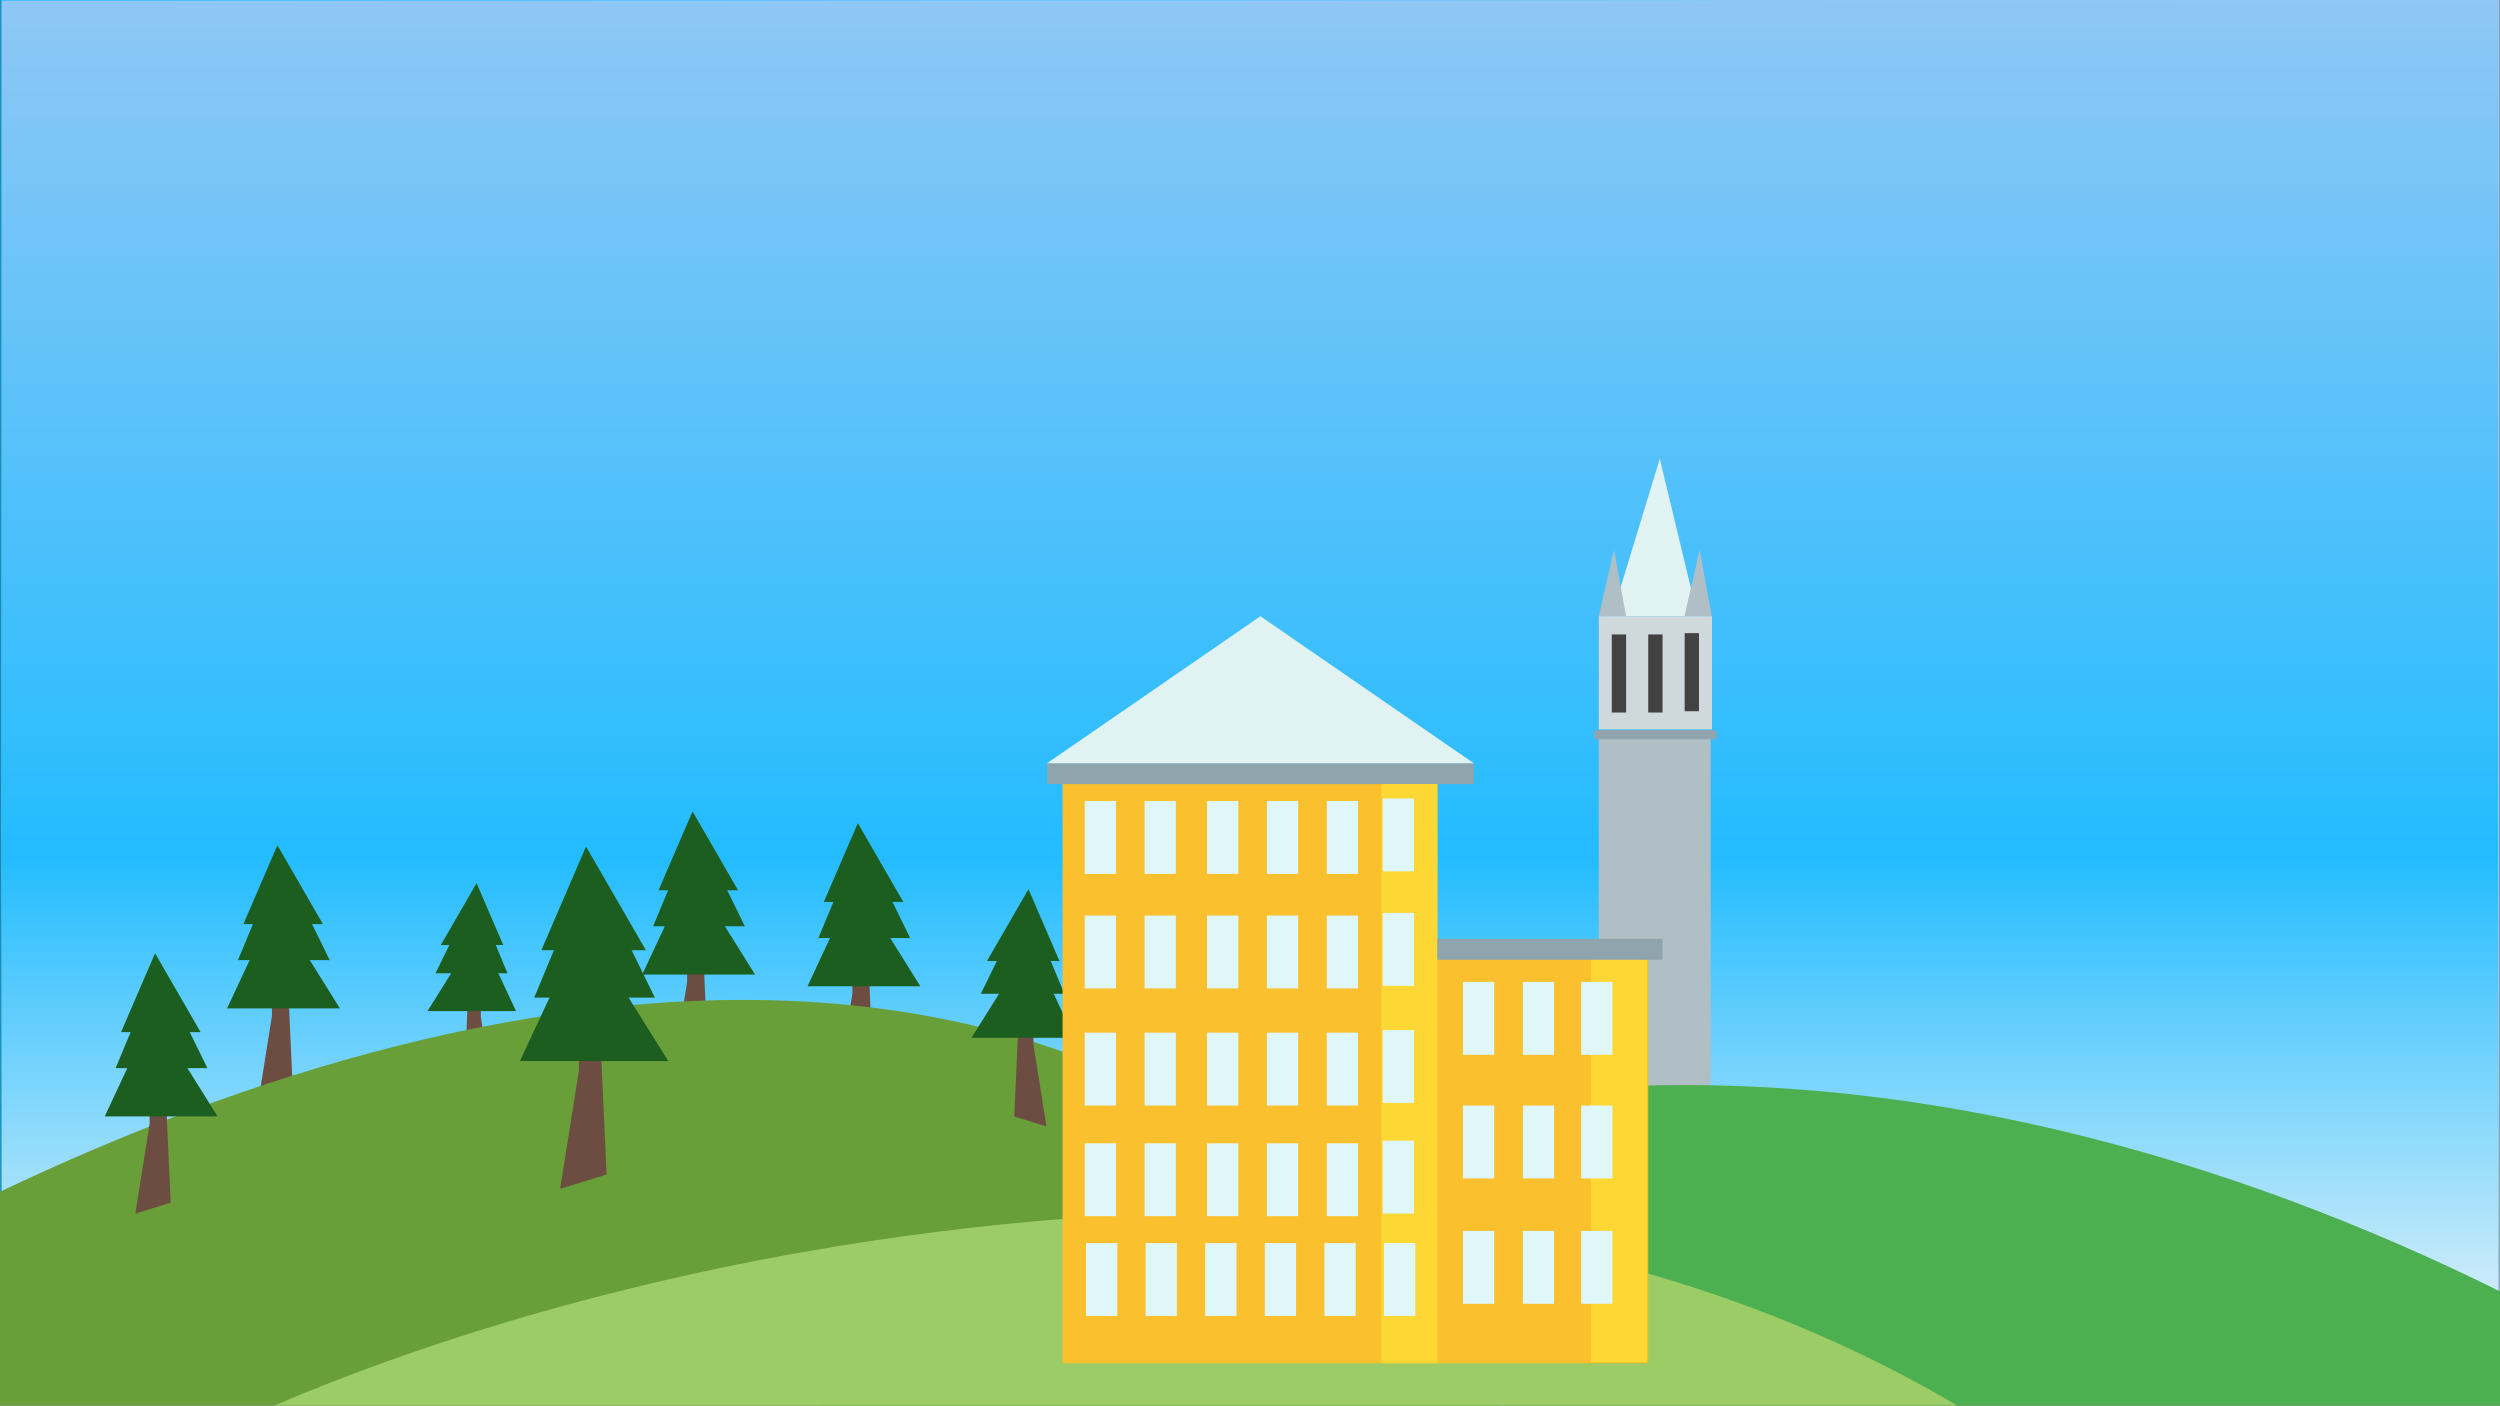 <svg id="Layer_1" data-name="Layer 1" xmlns="http://www.w3.org/2000/svg" xmlns:xlink="http://www.w3.org/1999/xlink" viewBox="0 0 1921 1080"><rect x="0" y="0" width="1921" height="1080" fill="#333333" stroke="none"/><defs><style>.cls-1{fill:none;}.cls-2{clip-path:url(#clip-path);}.cls-3{fill:url(#linear-gradient);}.cls-4{fill:url(#linear-gradient-2);}.cls-5{fill:#b0bec5;}.cls-6{fill:#4caf50;}.cls-7{fill:#6d4c41;}.cls-8{fill:#689f38;}.cls-9{fill:#9ccc65;}.cls-10{fill:#1b5e20;}.cls-11{fill:#e0f2f1;}.cls-12{fill:#90a4ae;}.cls-13{fill:#cfd8dc;}.cls-14{fill:#424242;}.cls-15{fill:#fbc02d;}.cls-16{fill:#fdd835;}.cls-17{fill:#e0f7fa;}</style><clipPath id="clip-path"><rect class="cls-1" width="1921" height="1080"/></clipPath><linearGradient id="linear-gradient" x1="-419.5" y1="539.5" x2="660.5" y2="539.5" gradientTransform="translate(421 660) rotate(-90)" gradientUnits="userSpaceOnUse"><stop offset="0" stop-color="#fff"/><stop offset="0" stop-color="#f8f8f8"/><stop offset="0.39" stop-color="#23bcff"/><stop offset="1" stop-color="#8fc7f5"/></linearGradient><linearGradient id="linear-gradient-2" x1="1920.5" y1="539.5" x2="0.5" y2="539.5" gradientUnits="userSpaceOnUse"><stop offset="0" stop-color="#fff"/><stop offset="0" stop-color="#f8f8f8"/><stop offset="0" stop-color="#90caf9"/><stop offset="0.26" stop-color="#8bc9f9"/><stop offset="1" stop-color="#23bcff"/></linearGradient></defs><title>about</title><g class="cls-2"><rect class="cls-3" x="0.5" y="-0.5" width="1920" height="1080"/><path class="cls-4" d="M1919.5.5v1078H1.5V.5h1918m1-1H.5v1080h1920V-.5Z"/><rect class="cls-5" x="1228.5" y="567.5" width="86" height="345"/><path class="cls-6" d="M1936.5,1189,537,1189.14c38.08-51.73,217-312.39,659-351.14,287.16-25.18,551.64,66.11,740.5,162.09"/><polygon class="cls-7" points="198 849.5 208.97 780.57 208.97 740.88 222.02 740.88 222.02 772.22 225.15 841.14 198 849.5"/><polygon class="cls-7" points="517 823.5 527.97 754.57 527.97 714.88 541.02 714.88 541.02 746.22 544.15 815.14 517 823.5"/><polygon class="cls-7" points="644 832.5 654.97 763.57 654.97 723.88 668.02 723.88 668.02 755.22 671.15 824.14 644 832.5"/><polygon class="cls-7" points="378.07 835.5 369.46 781.43 369.46 750.29 359.22 750.29 359.22 774.87 356.76 828.95 378.07 835.5"/><path class="cls-8" d="M-418,1189.14C-379.94,1137.41,47,810.75,489,772c544.22-47.71,700.91,384.85,722,413Z"/><path class="cls-9" d="M17,1194c38.08-51.73,341-217.21,783-256,544.22-47.71,824.91,223.67,846,251.82Z"/><path class="cls-6" d="M.5,1079.5,1,797.77Z"/><polygon class="cls-10" points="174.5 774.83 261.18 774.83 211.58 695.45 174.5 774.83"/><polygon class="cls-10" points="182.85 737.75 253.35 737.75 215.23 659.94 182.85 737.75"/><polygon class="cls-10" points="187.03 710.07 248.13 710.07 213.14 649.5 187.03 710.07"/><polygon class="cls-10" points="396.5 776.92 328.5 776.92 367.42 714.66 396.5 776.92"/><polygon class="cls-10" points="389.95 747.84 334.64 747.84 364.55 686.8 389.95 747.84"/><polygon class="cls-10" points="386.67 726.13 338.74 726.13 366.19 678.61 386.67 726.13"/><polygon class="cls-10" points="620.5 757.83 707.18 757.83 657.58 678.45 620.5 757.83"/><polygon class="cls-10" points="628.86 720.75 699.35 720.75 661.23 642.94 628.86 720.75"/><polygon class="cls-10" points="633.03 693.07 694.13 693.07 659.14 632.5 633.03 693.07"/><polygon class="cls-10" points="493.5 748.83 580.18 748.83 530.58 669.45 493.5 748.83"/><polygon class="cls-10" points="501.86 711.75 572.35 711.75 534.23 633.94 501.86 711.75"/><polygon class="cls-10" points="506.03 684.07 567.13 684.07 532.14 623.5 506.03 684.07"/><polygon class="cls-7" points="104 932.5 114.97 863.57 114.97 823.88 128.02 823.88 128.02 855.22 131.15 924.14 104 932.5"/><polygon class="cls-10" points="80.5 857.83 167.18 857.83 117.58 778.45 80.5 857.83"/><polygon class="cls-10" points="88.86 820.75 159.35 820.75 121.23 742.94 88.86 820.75"/><polygon class="cls-10" points="93.03 793.07 154.13 793.07 119.14 732.5 93.03 793.07"/><polygon class="cls-7" points="430.4 913.5 444.82 822.86 444.82 770.67 461.99 770.67 461.99 811.87 466.11 902.51 430.4 913.5"/><polygon class="cls-10" points="399.5 815.3 513.49 815.3 448.25 710.93 399.5 815.3"/><polygon class="cls-10" points="410.49 766.55 503.19 766.55 453.06 664.23 410.49 766.55"/><polygon class="cls-10" points="415.98 730.15 496.32 730.15 450.31 650.5 415.98 730.15"/><polygon class="cls-7" points="804.08 865.5 794.09 802.68 794.09 766.51 782.19 766.51 782.19 795.07 779.34 857.89 804.08 865.5"/><polygon class="cls-10" points="825.5 797.45 746.5 797.45 791.71 725.11 825.5 797.45"/><polygon class="cls-10" points="817.89 763.66 753.64 763.66 788.38 692.75 817.89 763.66"/><polygon class="cls-11" points="1275.39 352.5 1238.5 473.5 1304.5 473.5 1275.39 352.5"/><polygon class="cls-10" points="814.08 738.43 758.4 738.43 790.28 683.23 814.08 738.43"/><polygon class="cls-5" points="1240.2 422.5 1228.5 473.5 1249.44 473.5 1240.2 422.5"/><polygon class="cls-5" points="1306.04 422.5 1294.34 473.5 1315.28 473.5 1306.04 422.5"/><rect class="cls-12" x="1225" y="561" width="94" height="7"/><rect class="cls-13" x="1228.5" y="473.5" width="87" height="87"/><rect class="cls-14" x="1238.5" y="487.5" width="11" height="60"/><rect class="cls-14" x="1266.5" y="487.5" width="11" height="60"/><rect class="cls-14" x="1294.5" y="486.5" width="11" height="60"/><rect class="cls-15" x="816.5" y="600.5" width="288" height="447"/><rect class="cls-15" x="1100.5" y="735.5" width="166" height="312"/><rect class="cls-12" x="804.5" y="586.4" width="328" height="16.1"/><polygon class="cls-11" points="968.5 473.5 804.5 586.5 1132.5 586.5 968.5 473.5"/><rect class="cls-16" x="1061.5" y="602.5" width="43" height="445"/><rect class="cls-16" x="1222.5" y="736.5" width="43" height="310"/><rect class="cls-12" x="1104.5" y="721.4" width="173" height="16.1"/><rect class="cls-17" x="833.5" y="615.5" width="24" height="56"/><rect class="cls-17" x="879.5" y="615.5" width="24" height="56"/><rect class="cls-17" x="927.5" y="615.5" width="24" height="56"/><rect class="cls-17" x="973.5" y="615.5" width="24" height="56"/><rect class="cls-17" x="1019.5" y="615.5" width="24" height="56"/><rect class="cls-17" x="1062.5" y="613.5" width="24" height="56"/><rect class="cls-17" x="833.5" y="703.5" width="24" height="56"/><rect class="cls-17" x="879.5" y="703.5" width="24" height="56"/><rect class="cls-17" x="927.5" y="703.5" width="24" height="56"/><rect class="cls-17" x="973.5" y="703.5" width="24" height="56"/><rect class="cls-17" x="1019.5" y="703.5" width="24" height="56"/><rect class="cls-17" x="1062.5" y="701.5" width="24" height="56"/><rect class="cls-17" x="833.5" y="793.5" width="24" height="56"/><rect class="cls-17" x="879.5" y="793.5" width="24" height="56"/><rect class="cls-17" x="927.5" y="793.5" width="24" height="56"/><rect class="cls-17" x="973.5" y="793.5" width="24" height="56"/><rect class="cls-17" x="1019.5" y="793.5" width="24" height="56"/><rect class="cls-17" x="1062.5" y="791.5" width="24" height="56"/><rect class="cls-17" x="833.5" y="878.5" width="24" height="56"/><rect class="cls-17" x="879.5" y="878.5" width="24" height="56"/><rect class="cls-17" x="927.5" y="878.5" width="24" height="56"/><rect class="cls-17" x="973.5" y="878.5" width="24" height="56"/><rect class="cls-17" x="1019.5" y="878.5" width="24" height="56"/><rect class="cls-17" x="1062.5" y="876.5" width="24" height="56"/><rect class="cls-17" x="834.5" y="955.17" width="24" height="56"/><rect class="cls-17" x="880.3" y="955.17" width="24" height="56"/><rect class="cls-17" x="926.1" y="955.17" width="24" height="56"/><rect class="cls-17" x="971.9" y="955.17" width="24" height="56"/><rect class="cls-17" x="1017.7" y="955.17" width="24" height="56"/><rect class="cls-17" x="1063.5" y="955.17" width="24" height="56"/><rect class="cls-17" x="1124.17" y="754.5" width="24" height="56"/><rect class="cls-17" x="1170.17" y="754.5" width="24" height="56"/><rect class="cls-17" x="1215" y="754.5" width="24" height="56"/><rect class="cls-17" x="1124.17" y="849.5" width="24" height="56"/><rect class="cls-17" x="1170.17" y="849.5" width="24" height="56"/><rect class="cls-17" x="1215" y="849.5" width="24" height="56"/><rect class="cls-17" x="1124.17" y="945.83" width="24" height="56"/><rect class="cls-17" x="1170.17" y="945.83" width="24" height="56"/><rect class="cls-17" x="1215" y="945.83" width="24" height="56"/><line class="cls-8" x1="0.78" y1="915.39" x2="0.5" y2="1079.5"/></g></svg>
